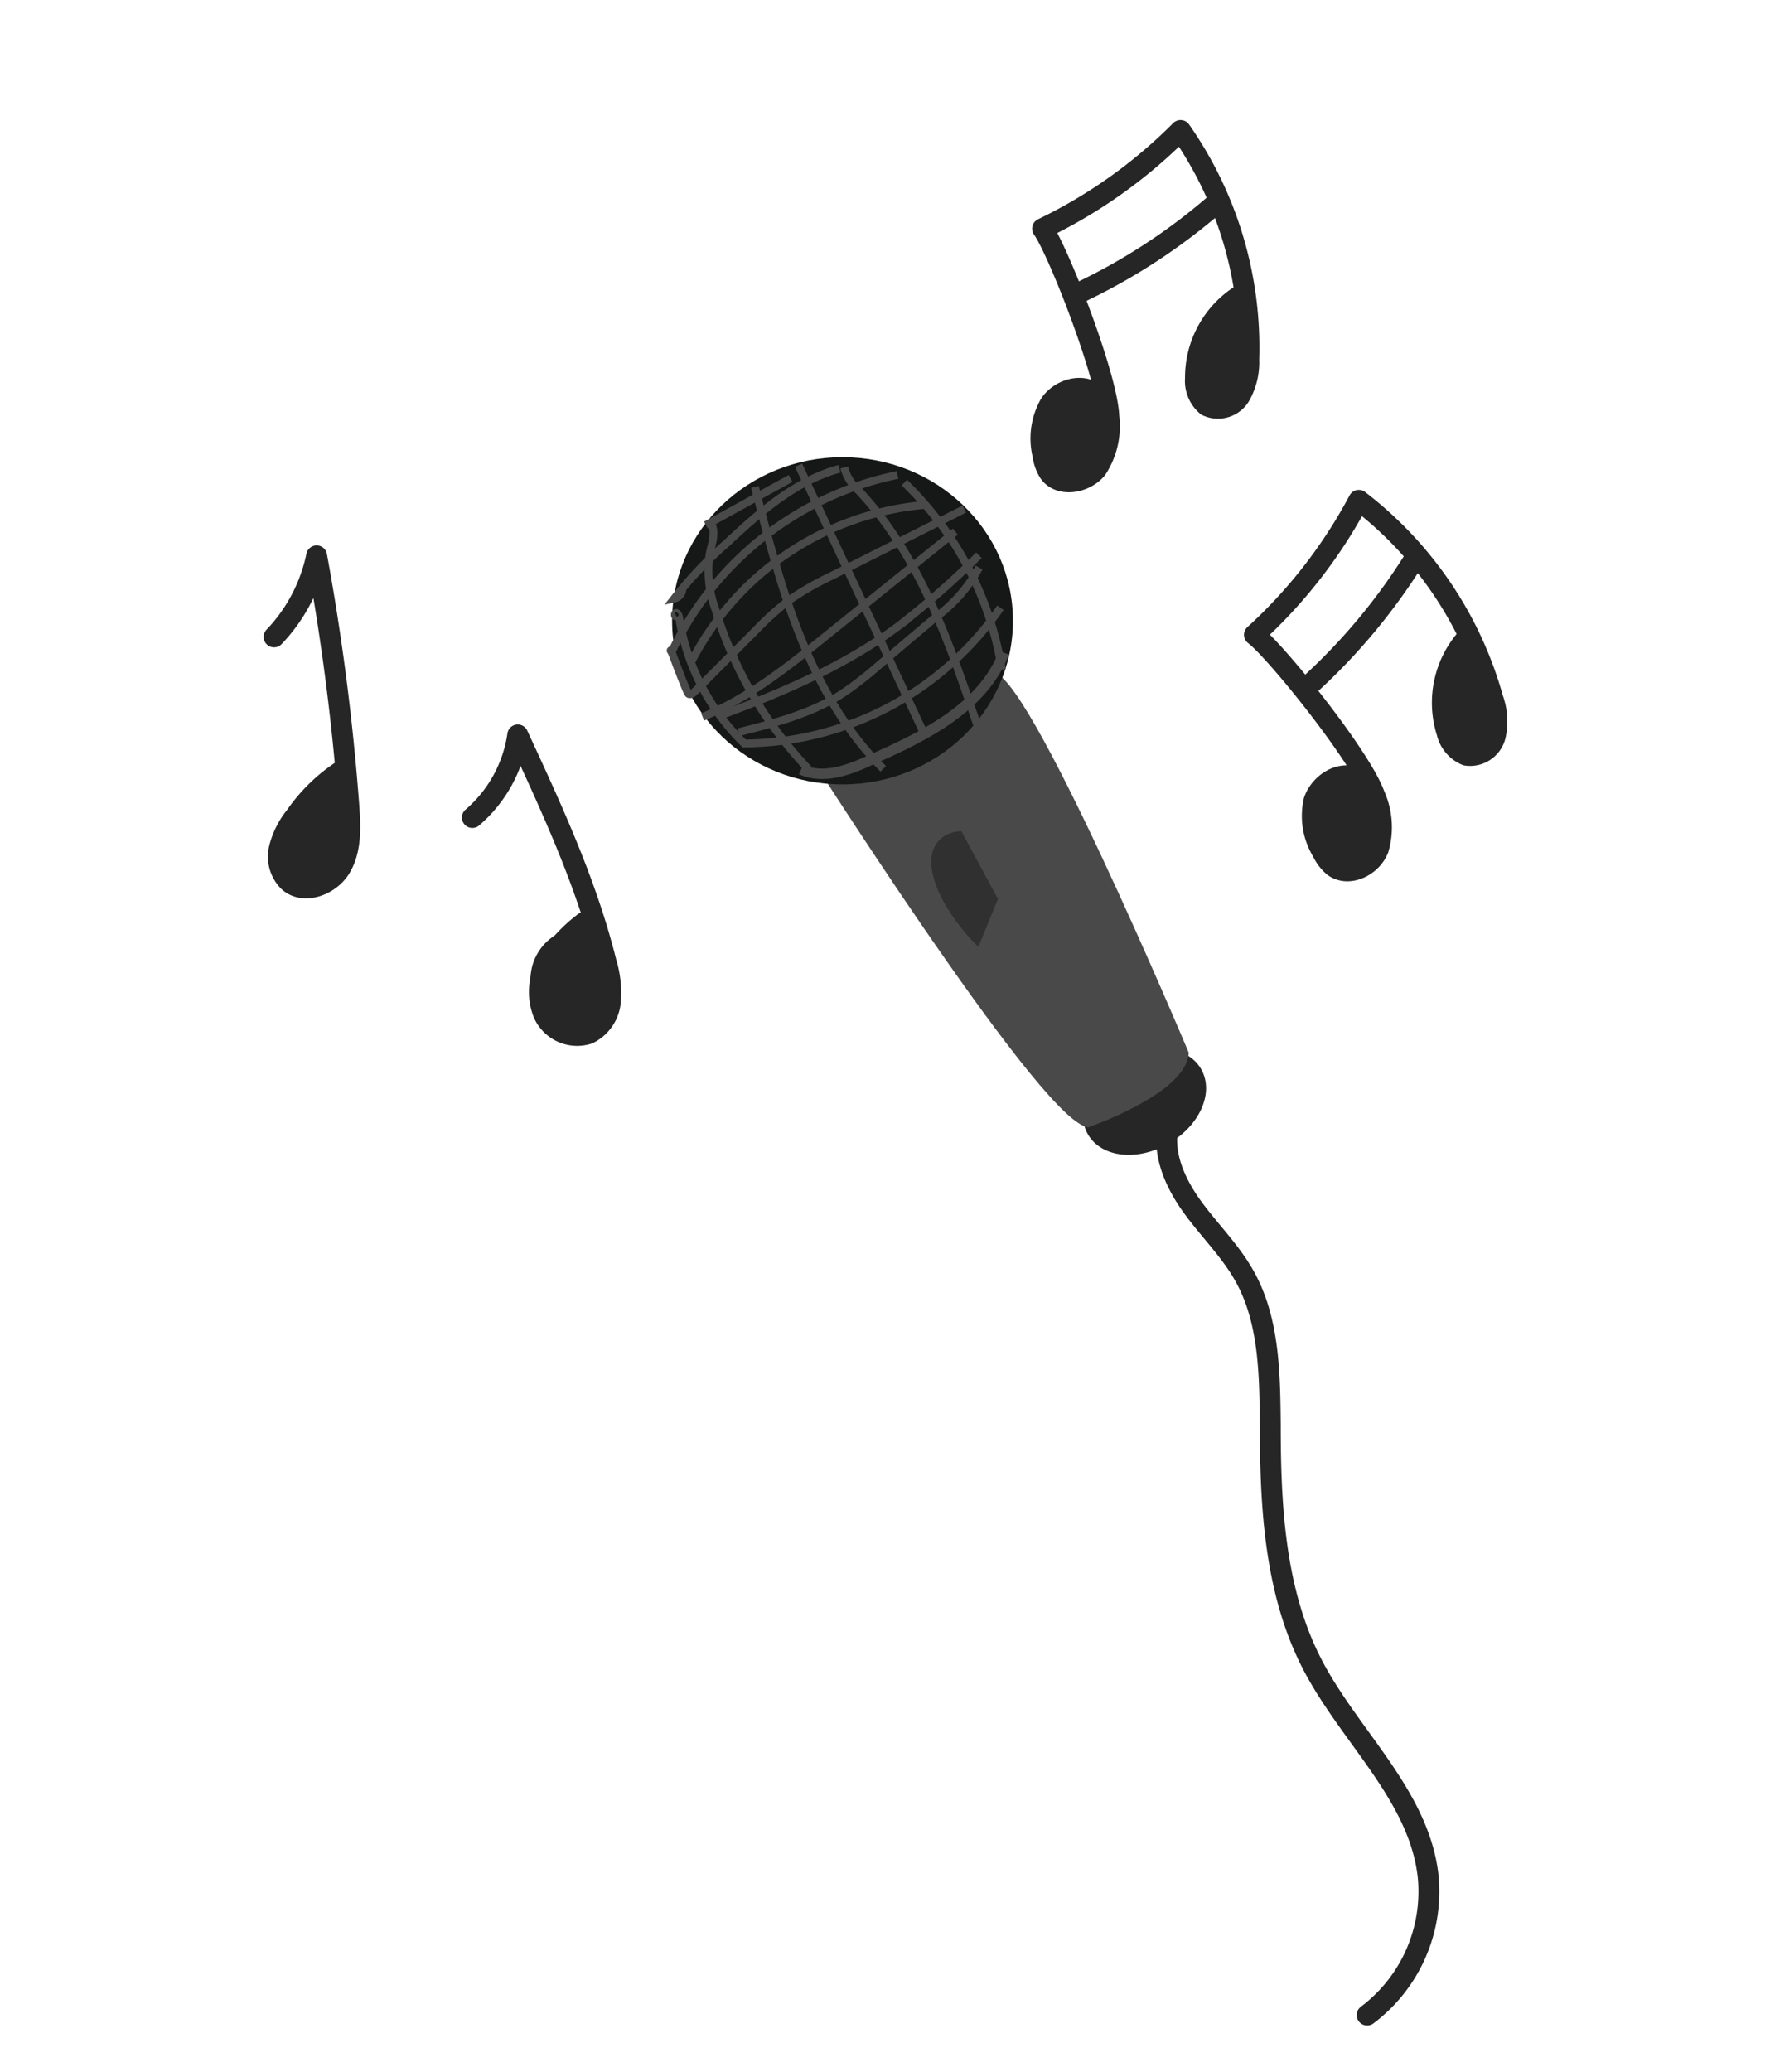 <svg xmlns="http://www.w3.org/2000/svg" width="60mm" height="70mm" viewBox="0 0 170.08 198.43"><defs><style>.cls-1{fill:#262626;}.cls-1,.cls-7{stroke:#262626;}.cls-1,.cls-2,.cls-4,.cls-5,.cls-6{stroke-miterlimit:10;}.cls-2{fill:#4a494a;}.cls-2,.cls-4,.cls-5{stroke:#4a494a;}.cls-3{fill:#161818;}.cls-4,.cls-5,.cls-7{fill:none;}.cls-4{stroke-width:0.75px;}.cls-6{fill:#303030;stroke:#303030;}.cls-7{stroke-linecap:round;stroke-linejoin:round;stroke-width:2px;}</style></defs><title>music_icon</title><g id="startskærm"><g id="musik"><ellipse class="cls-1" cx="109.67" cy="105.52" rx="5.76" ry="4.13" transform="translate(-38.07 68.97) rotate(-30)"/><path class="cls-2" d="M77.08,70.66s22.38,35.35,27.15,36.8c0,0,8.8-3.09,9.17-6.55,0,0-15.75-37.45-18.71-36.08S76.53,65,77.08,70.66Z"/><ellipse class="cls-3" cx="80.73" cy="59.46" rx="16.33" ry="15.67"/><path class="cls-4" d="M68.09,50.08c.56.83.13,1.93-.08,2.91a10.74,10.74,0,0,0,.55,5.4,38.47,38.47,0,0,0,8.93,15.3"/><path class="cls-4" d="M72.34,46.64c2.46,9.71,5.2,19.92,12.29,27"/><path class="cls-4" d="M76.52,44.56,88.65,70.5"/><path class="cls-4" d="M80.89,44.77A4.39,4.39,0,0,0,82.29,47c5.84,6.24,8.71,14.61,11.43,22.7"/><path class="cls-4" d="M86.65,46.22A31.71,31.71,0,0,1,96,64.14"/><path class="cls-4" d="M64.79,59c-.18.09-.16-.32,0-.29s.26.27.29.47a21.42,21.42,0,0,0,6.2,12"/><path class="cls-4" d="M86,45.49a30.83,30.83,0,0,0-21.62,16.9c0,.09-.19-.09-.09-.11-.07-.21,1.5,4.07,1.69,4.18s.43-.06.59-.22l5.84-5.86a27.57,27.57,0,0,1,3.27-2.94,28.24,28.24,0,0,1,4-2.28l12.72-6.4"/><path class="cls-4" d="M69,68.54c6-2.23,11.89-4.74,17-8.51a80.31,80.31,0,0,0,7.8-6.85"/><path class="cls-4" d="M65.37,56.14a1,1,0,0,1-.77,1.19,38.59,38.59,0,0,1,5-5.28c3.21-3,6.6-6,10.84-7.15"/><path class="cls-4" d="M71.07,71.21a30.09,30.09,0,0,0,24.79-13"/><path class="cls-5" d="M96.2,62.52c-2,5.22-7.61,8-12.73,10.25-2.13,1-4.59,1.9-6.71.93"/><path class="cls-4" d="M66.31,63.25a27.86,27.86,0,0,1,22.42-14.9"/><path class="cls-4" d="M93.82,54.36a14.58,14.58,0,0,1-4.28,4.85L84,63.9a33.07,33.07,0,0,1-3.33,2.56c-3,1.91-6.46,2.8-9.89,3.67"/><path class="cls-4" d="M67.64,50.29l8.11-4.47"/><path class="cls-4" d="M91.54,50.92,79.22,60.85c-3.71,3-7.48,6-11.89,7.82"/><path class="cls-6" d="M93.57,89.8s-3.12-3.17-3.74-6.34,2-3.33,2-3.33l3.24,6Z"/><path class="cls-7" d="M131,193a14.8,14.8,0,0,0,5.85-13.25c-.84-7.78-7.55-13.44-11.13-20.39s-4-15.1-4-22.93c-.05-4.86-.1-10-2.47-14.21-1.35-2.42-3.37-4.38-5-6.63s-2.87-5-2.33-7.72"/><path class="cls-7" d="M129.91,74.49c-1.56-.67-3.44.58-4,2.2a6.56,6.56,0,0,0,.81,4.9,4.12,4.12,0,0,0,1.07,1.4c1.43,1.05,3.63,0,4.29-1.69a7.48,7.48,0,0,0-.38-5.17c-1.33-3.71-9.47-13.79-11.5-15.33a47.65,47.65,0,0,0,10-12.88,36.17,36.17,0,0,1,12.85,19,6.34,6.34,0,0,1,.22,3.6,2.49,2.49,0,0,1-2.78,1.81,3.14,3.14,0,0,1-1.84-2.18,9.33,9.33,0,0,1,2-9.14"/><path class="cls-7" d="M125.52,65.56a57.63,57.63,0,0,0,10-12"/><path class="cls-7" d="M131.39,78.45a2.4,2.4,0,0,1-1.39.87,2.79,2.79,0,0,0-1.21-1.17,5.57,5.57,0,0,1,.28,2.22,10.67,10.67,0,0,1-.62-2.55,9,9,0,0,1,2.22,2.39,1.08,1.08,0,0,1-1.51.53,2.13,2.13,0,0,1-1-1.48,2.44,2.44,0,0,1,.24-1.8,1.36,1.36,0,0,1,1.62-.56c.78.37.81,1.49.59,2.33a1.79,1.79,0,0,1-.59,1,1.35,1.35,0,0,1-1.76-.39,3.44,3.44,0,0,1-.61-1.86,2.58,2.58,0,0,1,.15-1.51,1.81,1.81,0,0,1,2.74-.16,4,4,0,0,1,.94,3,2.15,2.15,0,0,1-.32,1.32,1.58,1.58,0,0,1-1.91.34,3.58,3.58,0,0,1-1.43-1.48,3.51,3.51,0,0,1-.61-2.69c.27-.91,1.45-1.56,2.21-1a2.43,2.43,0,0,0-1.75,2.56,7,7,0,0,0,1.17,3.14c.17.3.38.63.72.69a4,4,0,0,1-2.23-6,7.43,7.43,0,0,0,2,4.21,11.72,11.72,0,0,1-.58-3.9,2.36,2.36,0,0,1,1.67,1.88,6.92,6.92,0,0,1-.12,2.64,6.71,6.71,0,0,0-1.06-4.87,7.33,7.33,0,0,1,.48,4.21l-1.22-2.6,1.19,1a16.11,16.11,0,0,1-.65-3c1.49.61,1.75,2.57,1.78,4.17a2.31,2.31,0,0,1-.28,1.43c-.71,1-2.38.26-3-.82a4.39,4.39,0,0,1,.26-4.54,3.51,3.51,0,0,0,2.41,4.77,2.67,2.67,0,0,1-3.08-2.62,7.79,7.79,0,0,0,2.34,4,4,4,0,0,1-1.72-5L130,81.05l-1.38,1.3a4.23,4.23,0,0,0,.58-7.2,4.28,4.28,0,0,1,1.74,5.4"/><path class="cls-7" d="M141.16,65.74l-.4-.63c-1.53,2.14-1.45,3.38-.07,5.63a8.57,8.57,0,0,1-1.52-3,2.86,2.86,0,0,1,1.07-3,2.85,2.85,0,0,0-1.09,3,8.31,8.31,0,0,0,1.58,3,15,15,0,0,1-.67-5.19,18.17,18.17,0,0,1,.66,5.49,12,12,0,0,0,.23-4.81,25.07,25.07,0,0,0,1,4.84,13.28,13.28,0,0,0-.52-5.53,3.91,3.91,0,0,1,1.18,3.26c-.27,1.17-1.86,2-2.74,1.17a2.37,2.37,0,0,1-.6-1.24,8,8,0,0,1,.21-4.16,7.19,7.19,0,0,0,1.34,6.94,3.78,3.78,0,0,0,1.79-4,11.15,11.15,0,0,0-1.84-4.23l-.48,4.35a8.49,8.49,0,0,1,0-4.19,4.81,4.81,0,0,0-.48,3.54,6.09,6.09,0,0,1,.65-4.18C141.68,65.06,142.41,63.52,141.16,65.74Z"/><path class="cls-7" d="M105,37.75c-1.28-1.1-3.43-.46-4.38.94a6.65,6.65,0,0,0-.68,4.92,4,4,0,0,0,.6,1.66c1,1.41,3.44,1,4.55-.37a7.46,7.46,0,0,0,1.16-5c-.16-3.93-4.88-15.94-6.35-18a47.89,47.89,0,0,0,13.22-9.4,36.26,36.26,0,0,1,6.54,21.93,6.49,6.49,0,0,1-.86,3.51,2.47,2.47,0,0,1-3.16.92,3.1,3.1,0,0,1-1.09-2.62,9.35,9.35,0,0,1,4.6-8.14"/><path class="cls-7" d="M103.5,28a57.55,57.55,0,0,0,13.08-8.57"/><path class="cls-7" d="M105.31,42a2.4,2.4,0,0,1-1.58.42,2.79,2.79,0,0,0-.81-1.47,5.53,5.53,0,0,1-.39,2.2,10.45,10.45,0,0,1,.17-2.62,9.13,9.13,0,0,1,1.41,2.93,1.08,1.08,0,0,1-1.6.07,2.11,2.11,0,0,1-.49-1.7,2.39,2.39,0,0,1,.76-1.65,1.34,1.34,0,0,1,1.71-.06c.64.59.34,1.66-.12,2.4a1.81,1.81,0,0,1-.88.83,1.36,1.36,0,0,1-1.57-.89,3.62,3.62,0,0,1,0-2,2.49,2.49,0,0,1,.59-1.4,1.81,1.81,0,0,1,2.66.66,4,4,0,0,1,0,3.09,2.17,2.17,0,0,1-.7,1.17,1.58,1.58,0,0,1-1.92-.24,3.56,3.56,0,0,1-.93-1.84,3.49,3.49,0,0,1,.21-2.75,1.55,1.55,0,0,1,2.4-.29,2.45,2.45,0,0,0-2.43,1.93,7.19,7.19,0,0,0,.19,3.35c.08.34.18.72.49.87a4,4,0,0,1-.36-6.41,7.48,7.48,0,0,0,.67,4.61,11.51,11.51,0,0,1,.59-3.9,2.36,2.36,0,0,1,1,2.29,6.85,6.85,0,0,1-.9,2.49,6.7,6.7,0,0,0,.43-5,7.34,7.34,0,0,1-.78,4.17l-.4-2.85.83,1.36a16.57,16.57,0,0,1,.26-3.06c1.24,1,.91,3,.47,4.52a2.33,2.33,0,0,1-.69,1.29c-1,.74-2.35-.46-2.59-1.67a4.39,4.39,0,0,1,1.59-4.26,3.51,3.51,0,0,0,.89,5.27,2.67,2.67,0,0,1-2.17-3.41,7.91,7.91,0,0,0,1,4.56,4,4,0,0,1-.16-5.33l.93,4.31-1.7.84a4.23,4.23,0,0,0,2.67-6.71,4.27,4.27,0,0,1,.08,5.67"/><path class="cls-7" d="M118.19,32.66,118,32c-2.08,1.6-2.36,2.81-1.72,5.35a8.5,8.5,0,0,1-.55-3.34,2.91,2.91,0,0,1,1.91-2.57A2.87,2.87,0,0,0,115.71,34a8.27,8.27,0,0,0,.59,3.35,15.35,15.35,0,0,1,.9-5.16,18,18,0,0,1-1,5.44,12.24,12.24,0,0,0,1.65-4.53,24.66,24.66,0,0,0-.49,4.92,13.57,13.57,0,0,0,1.14-5.44,3.88,3.88,0,0,1,.15,3.46c-.59,1-2.33,1.36-2.93.32a2.3,2.3,0,0,1-.2-1.35,8,8,0,0,1,1.42-3.92,7.26,7.26,0,0,0-.78,7A3.82,3.82,0,0,0,119,34.82a11.18,11.18,0,0,0-.5-4.58l-1.74,4a8.74,8.74,0,0,1,1.22-4,4.81,4.81,0,0,0-1.5,3.24,6.18,6.18,0,0,1,1.85-3.81C118.88,32.17,120,30.91,118.19,32.66Z"/><path class="cls-7" d="M45.26,78.3a12.84,12.84,0,0,0,4.35-7.91c3.28,7.08,6.59,14.21,8.47,21.78a10,10,0,0,1,.4,3.84,3.8,3.8,0,0,1-2.12,3,3.53,3.53,0,0,1-4.28-1.93,5.58,5.58,0,0,1,.44-5A14.45,14.45,0,0,1,56,88.34l.42.79"/><path class="cls-7" d="M26.26,61a15.91,15.91,0,0,0,4.08-7.76,225.1,225.1,0,0,1,3.09,24c.14,2,.23,4.12-.78,5.84s-3.56,2.66-5,1.34a3.37,3.37,0,0,1-.88-3.19,8,8,0,0,1,1.54-3.06,16.35,16.35,0,0,1,4.5-4.39"/><path class="cls-7" d="M55.06,91.46a4.29,4.29,0,0,0-1.38,3.4,2.17,2.17,0,0,0,.6,1.47,1.13,1.13,0,0,0,1.48.09,1.69,1.69,0,0,0,.4-.89,12.74,12.74,0,0,0,.16-4.13,2.52,2.52,0,0,0-1.07,4A1.82,1.82,0,0,0,55,92.83a1.39,1.39,0,0,0,.31,2,2.79,2.79,0,0,0,.1-3,2.58,2.58,0,0,0-1.74,2.81,7,7,0,0,0,1.5,3.25A9.08,9.08,0,0,0,57,90a4,4,0,0,0-3.93,6.72,2.28,2.28,0,0,0,2.42.66,2.45,2.45,0,0,0,1-1.07A6.1,6.1,0,0,0,56.86,91a1.93,1.93,0,0,0-.54-.8c-.74-.58-1.83,0-2.48.64a4.64,4.64,0,0,0-1.38,4.5c.52,1.56,2.66,2.51,3.94,1.47s1-3,.49-4.6c-.24-.86-.86-1.94-1.71-1.67-.64.21-.79,1-.8,1.7a24.5,24.5,0,0,0,.35,4.61,1.3,1.3,0,0,0,.26.7,1,1,0,0,0,1.4-.22,2.83,2.83,0,0,0,.37-1.55,5.32,5.32,0,0,0-.25-2.25,1.78,1.78,0,0,0-1.75-1.2,1.82,1.82,0,0,0-1.37,2,5.24,5.24,0,0,0,1.08,2.42c.3.46.77,1,1.28.79a1.13,1.13,0,0,0,.43-.35,4,4,0,0,0,.86-3.1"/><path class="cls-7" d="M30.58,78.71c-.84,1-1.73,2.06-1.67,3.34s1.7,2.41,2.63,1.54a1.49,1.49,0,0,0-.41-2.29,1.93,1.93,0,0,0-2.37.75c.17,1,1.85.6,2-.35s-.66-1.78-1.49-2.27a2.51,2.51,0,0,0-1.42,2.68c.29,1,2,1.48,2.5.51a2.29,2.29,0,0,0,0-1.57c-.23-1-1-2.36-2-1.89a1.42,1.42,0,0,0-.53,1.62c.22.9,1.06,1.75,2,1.56s1-1.84.12-1.93a1.23,1.23,0,0,0-1,.55,2,2,0,0,0-.39,1.93,1.42,1.42,0,0,0,1.64.9c.75-.22,1.08-1.09,1.24-1.86a3.14,3.14,0,0,0-.19-2.32c-.43-.67-1.56-.89-2-.23S29.48,81,30.28,81a1.85,1.85,0,0,0,1.6-1.53,4.88,4.88,0,0,0-.22-2.36l-.76.12c-.4.64-.79,1.52-.29,2.08s1.7.11,1.94-.69a3.59,3.59,0,0,0-.43-2.4,2.17,2.17,0,0,0-1.25,2.64,1.83,1.83,0,0,0,1.18-1.58c0-.7-.93-1.28-1.47-.84a1.53,1.53,0,0,0-.4.7,21,21,0,0,0-1.14,7"/></g></g></svg>
